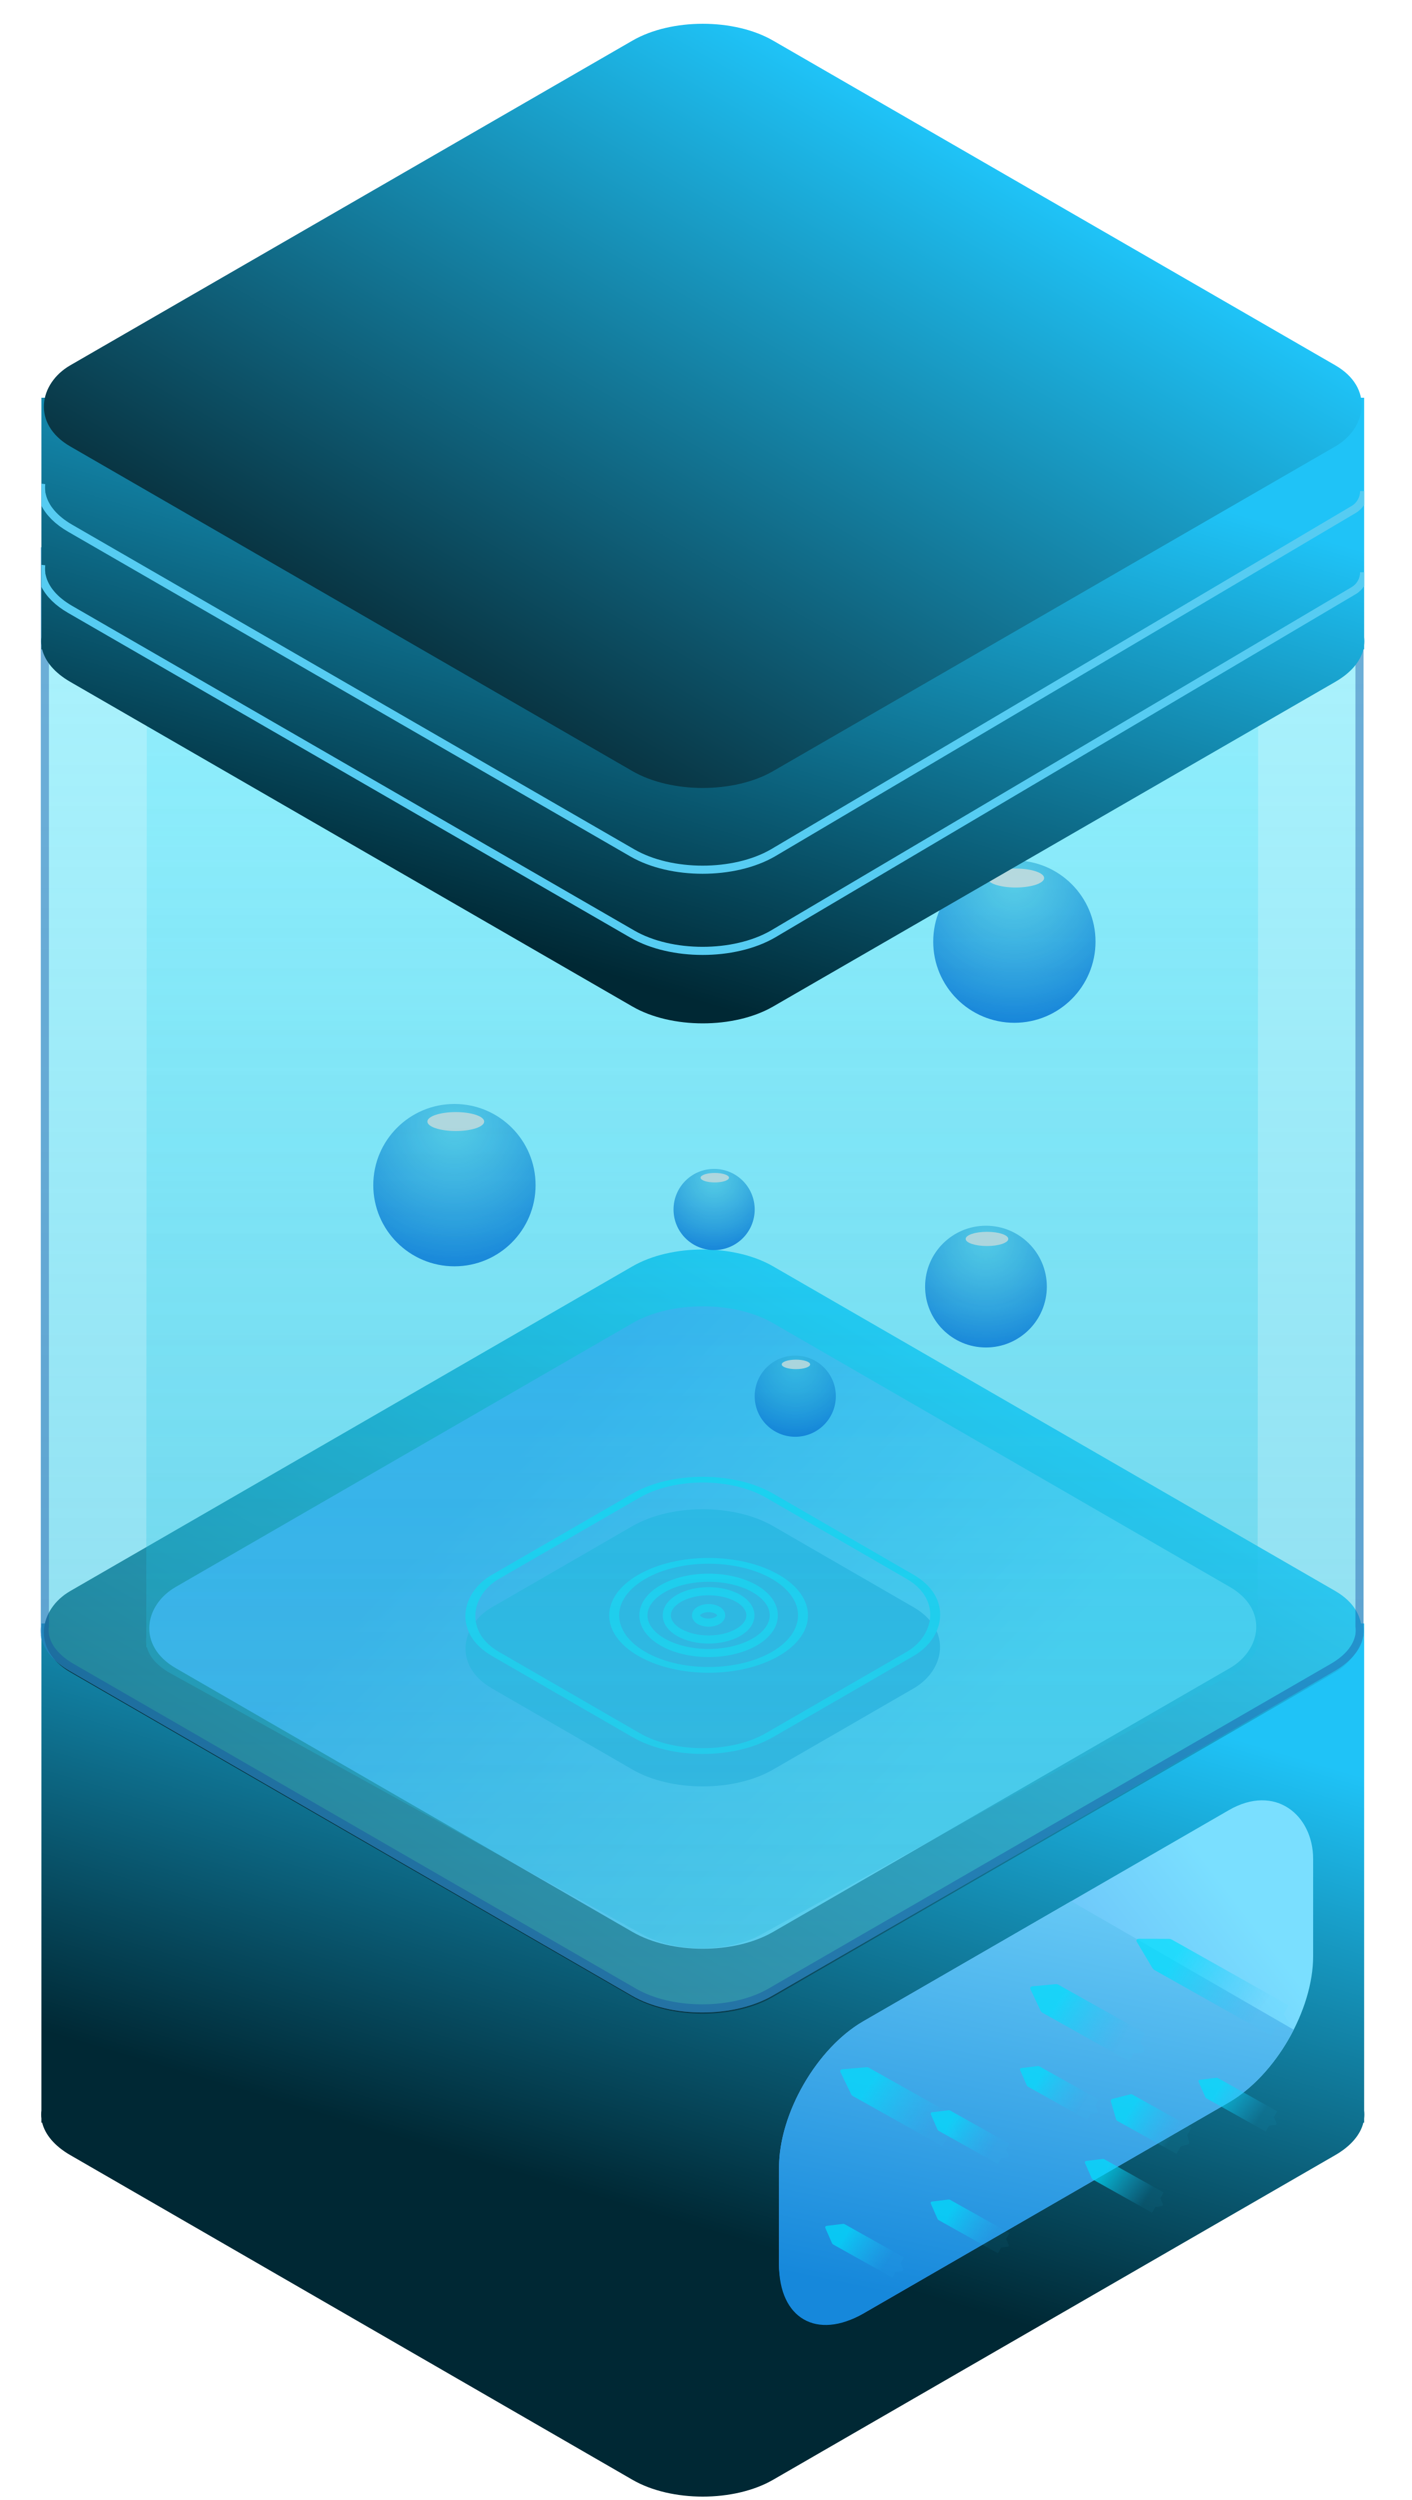 <svg width="174" height="308" viewBox="0 0 174 308" fill="none" xmlns="http://www.w3.org/2000/svg">
<path d="M95.263 185C90.48 182.239 82.725 182.239 77.942 185L51.962 200H5.103L5.103 260C5.063 260.327 5.063 260.656 5.103 260.984L5.103 261.492H5.195C5.556 262.955 6.71 264.366 8.66 265.492L77.942 305.492C82.725 308.253 90.48 308.253 95.263 305.492L164.545 265.492C166.495 264.366 167.65 262.955 168.01 261.492H168.103V260.984C168.142 260.656 168.142 260.328 168.103 260V200H121.244L95.263 185Z" fill="url(#paint0_linear_221_52)"/>
<rect width="100" height="100" rx="10" transform="matrix(0.866 0.5 -0.866 0.5 86.603 151)" fill="url(#paint1_linear_221_52)"/>
<rect width="85" height="85" rx="10" transform="matrix(0.866 0.5 -0.866 0.5 86.603 158)" fill="url(#paint2_linear_221_52)"/>
<rect width="76" height="36" rx="12" transform="matrix(0.866 -0.5 2.20305e-08 1 96 255)" fill="url(#paint3_linear_221_52)"/>
<path fill-rule="evenodd" clip-rule="evenodd" d="M132.004 234.213L159.424 250.044C157.518 253.795 154.643 257.143 151.426 259L106.392 285C100.653 288.314 96 285.627 96 279V267C96 260.373 100.653 252.314 106.392 249L132.004 234.213Z" fill="url(#paint4_linear_221_52)"/>
<g filter="url(#filter0_d_221_52)">
<rect width="40" height="40" rx="10" transform="matrix(0.866 0.5 -0.866 0.5 86.603 179)" fill="#2D9CDB"/>
</g>
<rect x="-2.98023e-08" y="0.5" width="39" height="39" rx="9.5" transform="matrix(0.866 0.5 -0.866 0.5 87.036 179.25)" stroke="#00DFFD"/>
<path d="M88.416 198.368C89.021 198.717 89.021 199.283 88.416 199.632C87.811 199.982 86.83 199.982 86.225 199.632C85.62 199.283 85.62 198.717 86.225 198.368C86.83 198.018 87.811 198.018 88.416 198.368Z" stroke="#00DFFD"/>
<path d="M93.001 195.721C96.138 197.532 96.138 200.468 93.001 202.279C89.864 204.091 84.778 204.091 81.64 202.279C78.503 200.468 78.503 197.532 81.64 195.721C84.778 193.909 89.864 193.909 93.001 195.721Z" stroke="#00DFFD"/>
<path d="M90.963 196.897C92.975 198.058 92.975 199.942 90.963 201.103C88.951 202.264 85.69 202.264 83.678 201.103C81.666 199.942 81.666 198.058 83.678 196.897C85.69 195.736 88.951 195.736 90.963 196.897Z" stroke="#00DFFD"/>
<circle r="9.5" transform="matrix(0.866 -0.5 0.866 0.5 87.32 199)" stroke="#00DFFD"/>
<path d="M95.19 52.421C90.407 49.66 82.652 49.66 77.869 52.421L51.889 67.421H5.029L5.029 200.358C4.99 200.686 4.99 201.014 5.029 201.342L5.029 201.85H5.122C5.482 203.314 6.637 204.724 8.587 205.85L77.869 245.85C82.652 248.612 90.407 248.612 95.19 245.85L164.472 205.85C166.422 204.724 167.576 203.314 167.937 201.85H168.029V201.342C168.069 201.014 168.069 200.686 168.029 200.358V67.421H121.171L95.19 52.421Z" fill="url(#paint5_linear_221_52)" fill-opacity="0.7"/>
<path d="M51.889 67.921H52.022L52.139 67.854L78.119 52.854C80.417 51.528 83.46 50.85 86.529 50.85C89.599 50.85 92.642 51.528 94.94 52.854L120.921 67.854L121.037 67.921H121.171H167.529V200.358V200.388L167.533 200.418C167.568 200.706 167.568 200.994 167.533 201.282L167.529 201.312V201.342V201.412L167.451 201.731C167.134 203.021 166.096 204.335 164.222 205.417L94.94 245.417C92.642 246.744 89.599 247.421 86.529 247.421C83.46 247.421 80.417 246.744 78.119 245.417L8.837 205.417C6.963 204.335 5.925 203.021 5.608 201.731L5.529 201.412V201.342V201.312L5.526 201.282C5.491 200.994 5.491 200.706 5.526 200.418L5.529 200.388V200.358L5.529 67.921H51.889Z" stroke="#154DA2" stroke-opacity="0.41"/>
<circle cx="56" cy="146" r="10" fill="url(#paint6_radial_221_52)"/>
<g filter="url(#filter1_f_221_52)">
<ellipse cx="56.167" cy="138.167" rx="3.5" ry="1.167" fill="#D9D9D9"/>
</g>
<circle cx="98" cy="172" r="5" fill="url(#paint7_radial_221_52)"/>
<g filter="url(#filter2_f_221_52)">
<ellipse cx="98.083" cy="168.083" rx="1.75" ry="0.583" fill="#D9D9D9"/>
</g>
<circle cx="125" cy="116" r="10" fill="url(#paint8_radial_221_52)"/>
<g filter="url(#filter3_f_221_52)">
<ellipse cx="125.167" cy="108.167" rx="3.5" ry="1.167" fill="#D9D9D9"/>
</g>
<circle cx="121.5" cy="158.5" r="7.5" fill="url(#paint9_radial_221_52)"/>
<g filter="url(#filter4_f_221_52)">
<ellipse cx="121.625" cy="152.625" rx="2.625" ry="0.875" fill="#D9D9D9"/>
</g>
<circle cx="88" cy="149" r="5" fill="url(#paint10_radial_221_52)"/>
<g filter="url(#filter5_f_221_52)">
<ellipse cx="88.083" cy="145.083" rx="1.75" ry="0.583" fill="#D9D9D9"/>
</g>
<path d="M93.854 55.428C89.836 53.206 83.32 53.206 79.302 55.428L57.473 67.5H18.103L18.025 201.722C17.992 201.986 17.992 202.25 18.025 202.514L18.025 202.923H18.103C18.405 204.1 19.376 205.236 21.014 206.142L79.224 238.333C83.242 240.555 89.758 240.555 93.776 238.333L151.986 206.142C153.624 205.236 154.595 204.1 154.897 202.923H154.975V202.514C155.008 202.25 155.008 201.986 154.975 201.722L155.053 67.5H115.683L93.854 55.428Z" fill="url(#paint11_linear_221_52)" fill-opacity="0.7"/>
<path d="M158.672 249.717C158.929 249.718 159.031 249.54 158.899 249.319L158.186 248.12L158.8 247.042L144.48 238.987C144.458 238.973 144.434 238.96 144.411 238.948L144.375 238.927L144.374 238.93C144.266 238.879 144.152 238.849 144.047 238.849L140.328 238.841C140.072 238.84 139.97 239.018 140.101 239.239L142.003 242.435C142.057 242.525 142.141 242.608 142.239 242.675L142.238 242.677L142.273 242.697C142.296 242.711 142.319 242.725 142.342 242.737L156.663 250.792L157.277 249.714L158.672 249.717Z" fill="url(#paint12_linear_221_52)" fill-opacity="0.7"/>
<path d="M135.14 260.337C135.28 260.32 135.348 260.202 135.291 260.072L134.983 259.37L135.391 258.653L128.118 254.579C128.106 254.571 128.095 254.565 128.083 254.559L128.064 254.548L128.064 254.55C128.008 254.525 127.948 254.514 127.891 254.521L125.86 254.768C125.72 254.785 125.653 254.904 125.709 255.033L126.531 256.906C126.554 256.959 126.595 257.005 126.644 257.04L126.643 257.042L126.661 257.052C126.672 257.06 126.684 257.066 126.696 257.072L133.97 261.147L134.378 260.43L135.14 260.337Z" fill="url(#paint13_linear_221_52)" fill-opacity="0.7"/>
<path d="M157.14 261.78C157.28 261.763 157.348 261.644 157.291 261.515L156.983 260.813L157.391 260.096L150.118 256.021C150.106 256.014 150.095 256.007 150.083 256.001L150.064 255.991L150.064 255.992C150.008 255.968 149.948 255.957 149.891 255.964L147.86 256.211C147.72 256.228 147.653 256.347 147.709 256.476L148.531 258.349C148.554 258.402 148.595 258.448 148.644 258.483L148.643 258.485L148.661 258.495C148.672 258.502 148.684 258.509 148.696 258.515L155.97 262.589L156.378 261.872L157.14 261.78Z" fill="url(#paint14_linear_221_52)" fill-opacity="0.7"/>
<path d="M143.14 271.78C143.28 271.763 143.348 271.644 143.291 271.515L142.983 270.813L143.391 270.096L136.118 266.021C136.106 266.014 136.095 266.007 136.083 266.001L136.064 265.991L136.064 265.992C136.008 265.968 135.948 265.957 135.891 265.964L133.86 266.211C133.72 266.228 133.653 266.347 133.709 266.476L134.531 268.349C134.554 268.402 134.595 268.448 134.644 268.483L134.643 268.485L134.661 268.495C134.672 268.502 134.684 268.509 134.696 268.515L141.97 272.589L142.378 271.872L143.14 271.78Z" fill="url(#paint15_linear_221_52)" fill-opacity="0.7"/>
<path d="M146.341 264.196C146.494 264.157 146.582 264.002 146.537 263.851L146.297 263.029L146.829 262.096L139.546 258.038C139.535 258.03 139.523 258.024 139.511 258.018L139.493 258.007L139.492 258.009C139.436 257.987 139.372 257.981 139.31 257.997L137.098 258.563C136.945 258.602 136.857 258.757 136.901 258.908L137.541 261.101C137.559 261.162 137.596 261.214 137.644 261.251L137.643 261.253L137.661 261.263C137.672 261.27 137.684 261.277 137.696 261.283L144.979 265.341L145.511 264.408L146.341 264.196Z" fill="url(#paint16_linear_221_52)" fill-opacity="0.7"/>
<path d="M140.804 252.846C141.006 252.827 141.1 252.663 141.013 252.479L140.543 251.483L141.108 250.492L130.451 244.516C130.435 244.506 130.418 244.496 130.4 244.487L130.373 244.472L130.372 244.474C130.292 244.438 130.204 244.42 130.122 244.428L127.196 244.702C126.994 244.721 126.9 244.885 126.987 245.069L128.241 247.726C128.277 247.801 128.337 247.867 128.409 247.918L128.408 247.92L128.434 247.935C128.451 247.946 128.468 247.956 128.485 247.965L139.142 253.94L139.707 252.949L140.804 252.846Z" fill="url(#paint17_linear_221_52)" fill-opacity="0.7"/>
<path d="M124.14 265.78C124.28 265.763 124.348 265.644 124.291 265.515L123.983 264.813L124.391 264.096L117.118 260.021C117.106 260.014 117.095 260.007 117.083 260.001L117.064 259.991L117.064 259.992C117.008 259.968 116.948 259.957 116.891 259.964L114.86 260.211C114.72 260.228 114.653 260.347 114.709 260.476L115.531 262.349C115.554 262.402 115.595 262.448 115.644 262.483L115.643 262.485L115.661 262.495C115.672 262.502 115.684 262.509 115.696 262.515L122.97 266.589L123.378 265.872L124.14 265.78Z" fill="url(#paint18_linear_221_52)" fill-opacity="0.7"/>
<path d="M124.14 276.78C124.28 276.763 124.348 276.644 124.291 276.515L123.983 275.813L124.391 275.096L117.118 271.021C117.106 271.014 117.095 271.007 117.083 271.001L117.064 270.991L117.064 270.992C117.008 270.968 116.948 270.957 116.891 270.964L114.86 271.211C114.72 271.228 114.653 271.347 114.709 271.476L115.531 273.349C115.554 273.402 115.595 273.448 115.644 273.483L115.643 273.485L115.661 273.495C115.672 273.502 115.684 273.509 115.696 273.515L122.97 277.589L123.378 276.872L124.14 276.78Z" fill="url(#paint19_linear_221_52)" fill-opacity="0.7"/>
<path d="M111.14 279.78C111.28 279.763 111.348 279.644 111.291 279.515L110.983 278.813L111.391 278.096L104.118 274.021C104.106 274.014 104.095 274.007 104.083 274.001L104.064 273.991L104.064 273.992C104.008 273.968 103.948 273.957 103.891 273.964L101.86 274.211C101.72 274.228 101.653 274.347 101.709 274.476L102.531 276.349C102.554 276.402 102.595 276.448 102.644 276.483L102.643 276.485L102.661 276.495C102.672 276.502 102.684 276.509 102.696 276.515L109.97 280.589L110.378 279.872L111.14 279.78Z" fill="url(#paint20_linear_221_52)" fill-opacity="0.7"/>
<path d="M117.818 263.305C118.025 263.288 118.119 263.123 118.029 262.936L117.537 261.921L118.107 260.921L107.124 254.76C107.107 254.749 107.089 254.739 107.071 254.73L107.043 254.714L107.042 254.716C106.959 254.679 106.869 254.66 106.785 254.667L103.788 254.918C103.581 254.935 103.486 255.101 103.577 255.287L104.888 257.994C104.925 258.07 104.987 258.138 105.062 258.191L105.061 258.193L105.088 258.208C105.105 258.219 105.123 258.229 105.141 258.238L116.124 264.399L116.694 263.399L117.818 263.305Z" fill="url(#paint21_linear_221_52)" fill-opacity="0.7"/>
<path d="M95.263 34C90.48 31.239 82.725 31.239 77.942 34L51.962 49H5.103L5.103 78.508C5.063 78.836 5.063 79.164 5.103 79.492L5.103 80H5.195C5.556 81.463 6.711 82.874 8.66 84L77.942 124C82.725 126.761 90.48 126.761 95.263 124L164.545 84C166.495 82.874 167.65 81.463 168.01 80H168.103V79.492C168.142 79.164 168.142 78.836 168.103 78.508V49H121.244L95.263 34Z" fill="url(#paint22_linear_221_52)"/>
<path fill-rule="evenodd" clip-rule="evenodd" d="M168.103 60.5H167.603C167.603 61.253 167.205 61.95 166.557 62.333L94.992 104.638L94.99 104.639C92.693 105.965 89.651 106.642 86.582 106.642C83.512 106.642 80.469 105.964 78.172 104.638L8.89 64.638C7.016 63.556 5.978 62.242 5.66 60.952L5.582 60.633V60.563V60.533L5.579 60.503C5.544 60.215 5.544 59.927 5.579 59.639L5.103 59.581L5.103 62.294C5.716 63.501 6.829 64.603 8.39 65.504L77.672 105.504C80.157 106.939 83.383 107.642 86.582 107.642C89.781 107.642 93.007 106.939 95.492 105.504L95.497 105.501L167.066 63.194C167.491 62.942 167.843 62.599 168.103 62.197V60.5Z" fill="#56CCF2"/>
<path fill-rule="evenodd" clip-rule="evenodd" d="M168.103 70.5H167.603C167.603 71.253 167.205 71.95 166.557 72.333L94.992 114.638L94.99 114.639C92.693 115.965 89.651 116.642 86.582 116.642C83.512 116.642 80.469 115.964 78.172 114.638L8.89 74.638C7.016 73.556 5.978 72.242 5.66 70.951L5.582 70.633V70.563V70.533L5.579 70.503C5.544 70.215 5.544 69.927 5.579 69.639L5.103 69.582V72.294C5.716 73.501 6.829 74.603 8.39 75.504L77.672 115.504C80.157 116.939 83.383 117.642 86.582 117.642C89.781 117.642 93.007 116.939 95.492 115.504L95.497 115.501L167.066 73.194C167.491 72.942 167.843 72.599 168.103 72.197V70.5Z" fill="#56CCF2"/>
<rect width="100" height="100" rx="10" transform="matrix(0.866 0.5 -0.866 0.5 86.603 0)" fill="url(#paint23_linear_221_52)"/>
<defs>
<filter id="filter0_d_221_52" x="53.035" y="181.929" width="67.136" height="42.142" filterUnits="userSpaceOnUse" color-interpolation-filters="sRGB">
<feFlood flood-opacity="0" result="BackgroundImageFix"/>
<feColorMatrix in="SourceAlpha" type="matrix" values="0 0 0 0 0 0 0 0 0 0 0 0 0 0 0 0 0 0 127 0" result="hardAlpha"/>
<feOffset dy="4"/>
<feGaussianBlur stdDeviation="2"/>
<feComposite in2="hardAlpha" operator="out"/>
<feColorMatrix type="matrix" values="0 0 0 0 0 0 0 0 0 0 0 0 0 0 0 0 0 0 0.48 0"/>
<feBlend mode="normal" in2="BackgroundImageFix" result="effect1_dropShadow_221_52"/>
<feBlend mode="normal" in="SourceGraphic" in2="effect1_dropShadow_221_52" result="shape"/>
</filter>
<filter id="filter1_f_221_52" x="35.667" y="120" width="41" height="36.333" filterUnits="userSpaceOnUse" color-interpolation-filters="sRGB">
<feFlood flood-opacity="0" result="BackgroundImageFix"/>
<feBlend mode="normal" in="SourceGraphic" in2="BackgroundImageFix" result="shape"/>
<feGaussianBlur stdDeviation="8.5" result="effect1_foregroundBlur_221_52"/>
</filter>
<filter id="filter2_f_221_52" x="79.333" y="150.5" width="37.5" height="35.167" filterUnits="userSpaceOnUse" color-interpolation-filters="sRGB">
<feFlood flood-opacity="0" result="BackgroundImageFix"/>
<feBlend mode="normal" in="SourceGraphic" in2="BackgroundImageFix" result="shape"/>
<feGaussianBlur stdDeviation="8.5" result="effect1_foregroundBlur_221_52"/>
</filter>
<filter id="filter3_f_221_52" x="104.667" y="90" width="41" height="36.333" filterUnits="userSpaceOnUse" color-interpolation-filters="sRGB">
<feFlood flood-opacity="0" result="BackgroundImageFix"/>
<feBlend mode="normal" in="SourceGraphic" in2="BackgroundImageFix" result="shape"/>
<feGaussianBlur stdDeviation="8.5" result="effect1_foregroundBlur_221_52"/>
</filter>
<filter id="filter4_f_221_52" x="102" y="134.75" width="39.25" height="35.75" filterUnits="userSpaceOnUse" color-interpolation-filters="sRGB">
<feFlood flood-opacity="0" result="BackgroundImageFix"/>
<feBlend mode="normal" in="SourceGraphic" in2="BackgroundImageFix" result="shape"/>
<feGaussianBlur stdDeviation="8.5" result="effect1_foregroundBlur_221_52"/>
</filter>
<filter id="filter5_f_221_52" x="69.333" y="127.5" width="37.5" height="35.167" filterUnits="userSpaceOnUse" color-interpolation-filters="sRGB">
<feFlood flood-opacity="0" result="BackgroundImageFix"/>
<feBlend mode="normal" in="SourceGraphic" in2="BackgroundImageFix" result="shape"/>
<feGaussianBlur stdDeviation="8.5" result="effect1_foregroundBlur_221_52"/>
</filter>
<linearGradient id="paint0_linear_221_52" x1="86.603" y1="194.5" x2="64.603" y2="268" gradientUnits="userSpaceOnUse">
<stop stop-color="#1FC3F7"/>
<stop offset="1" stop-color="#002834"/>
</linearGradient>
<linearGradient id="paint1_linear_221_52" x1="50" y1="0" x2="50" y2="137.5" gradientUnits="userSpaceOnUse">
<stop stop-color="#1FC3F7"/>
<stop offset="1"/>
</linearGradient>
<linearGradient id="paint2_linear_221_52" x1="75.771" y1="37.626" x2="13.807" y2="55.715" gradientUnits="userSpaceOnUse">
<stop stop-color="#7ADFFF"/>
<stop offset="1" stop-color="#508EEC"/>
</linearGradient>
<linearGradient id="paint3_linear_221_52" x1="67.749" y1="15.936" x2="24.175" y2="42.791" gradientUnits="userSpaceOnUse">
<stop stop-color="#7ADFFF"/>
<stop offset="1" stop-color="#508EEC"/>
</linearGradient>
<linearGradient id="paint4_linear_221_52" x1="155.35" y1="218.563" x2="140.768" y2="289.118" gradientUnits="userSpaceOnUse">
<stop stop-color="#84E1FF"/>
<stop offset="1" stop-color="#1688DB"/>
</linearGradient>
<linearGradient id="paint5_linear_221_52" x1="87" y1="31.35" x2="87" y2="299.85" gradientUnits="userSpaceOnUse">
<stop stop-color="#00DFFD" stop-opacity="0.4"/>
<stop offset="1" stop-color="#59BBDA"/>
</linearGradient>
<radialGradient id="paint6_radial_221_52" cx="0" cy="0" r="1" gradientUnits="userSpaceOnUse" gradientTransform="translate(56 138.667) rotate(90) scale(21.833)">
<stop stop-color="#38AFD3" stop-opacity="0.55"/>
<stop offset="1" stop-color="#0053CF"/>
</radialGradient>
<radialGradient id="paint7_radial_221_52" cx="0" cy="0" r="1" gradientUnits="userSpaceOnUse" gradientTransform="translate(98 168.333) rotate(90) scale(10.917)">
<stop stop-color="#38AFD3" stop-opacity="0.55"/>
<stop offset="1" stop-color="#0053CF"/>
</radialGradient>
<radialGradient id="paint8_radial_221_52" cx="0" cy="0" r="1" gradientUnits="userSpaceOnUse" gradientTransform="translate(125 108.667) rotate(90) scale(21.833)">
<stop stop-color="#38AFD3" stop-opacity="0.55"/>
<stop offset="1" stop-color="#0053CF"/>
</radialGradient>
<radialGradient id="paint9_radial_221_52" cx="0" cy="0" r="1" gradientUnits="userSpaceOnUse" gradientTransform="translate(121.5 153) rotate(90) scale(16.375)">
<stop stop-color="#38AFD3" stop-opacity="0.55"/>
<stop offset="1" stop-color="#0053CF"/>
</radialGradient>
<radialGradient id="paint10_radial_221_52" cx="0" cy="0" r="1" gradientUnits="userSpaceOnUse" gradientTransform="translate(88 145.333) rotate(90) scale(10.917)">
<stop stop-color="#38AFD3" stop-opacity="0.55"/>
<stop offset="1" stop-color="#0053CF"/>
</radialGradient>
<linearGradient id="paint11_linear_221_52" x1="86.895" y1="65.709" x2="86.895" y2="281.791" gradientUnits="userSpaceOnUse">
<stop stop-color="#00E0FF" stop-opacity="0.18"/>
<stop offset="1" stop-color="#38AFD3" stop-opacity="0.55"/>
</linearGradient>
<linearGradient id="paint12_linear_221_52" x1="155.281" y1="247.643" x2="145.004" y2="240.785" gradientUnits="userSpaceOnUse">
<stop stop-color="#1FC3F7" stop-opacity="0.07"/>
<stop offset="1" stop-color="#00DFFD"/>
</linearGradient>
<linearGradient id="paint13_linear_221_52" x1="133.429" y1="259.268" x2="128.151" y2="255.872" gradientUnits="userSpaceOnUse">
<stop stop-color="#1FC3F7" stop-opacity="0.07"/>
<stop offset="1" stop-color="#00DFFD"/>
</linearGradient>
<linearGradient id="paint14_linear_221_52" x1="155.429" y1="260.71" x2="150.151" y2="257.314" gradientUnits="userSpaceOnUse">
<stop stop-color="#1FC3F7" stop-opacity="0.07"/>
<stop offset="1" stop-color="#00DFFD"/>
</linearGradient>
<linearGradient id="paint15_linear_221_52" x1="141.429" y1="270.71" x2="136.151" y2="267.314" gradientUnits="userSpaceOnUse">
<stop stop-color="#1FC3F7" stop-opacity="0.07"/>
<stop offset="1" stop-color="#00DFFD"/>
</linearGradient>
<linearGradient id="paint16_linear_221_52" x1="144.642" y1="263.105" x2="139.319" y2="259.772" gradientUnits="userSpaceOnUse">
<stop stop-color="#1FC3F7" stop-opacity="0.07"/>
<stop offset="1" stop-color="#00DFFD"/>
</linearGradient>
<linearGradient id="paint17_linear_221_52" x1="138.293" y1="251.284" x2="130.577" y2="246.284" gradientUnits="userSpaceOnUse">
<stop stop-color="#1FC3F7" stop-opacity="0.07"/>
<stop offset="1" stop-color="#00DFFD"/>
</linearGradient>
<linearGradient id="paint18_linear_221_52" x1="122.429" y1="264.71" x2="117.151" y2="261.314" gradientUnits="userSpaceOnUse">
<stop stop-color="#1FC3F7" stop-opacity="0.07"/>
<stop offset="1" stop-color="#00DFFD"/>
</linearGradient>
<linearGradient id="paint19_linear_221_52" x1="122.429" y1="275.71" x2="117.151" y2="272.314" gradientUnits="userSpaceOnUse">
<stop stop-color="#1FC3F7" stop-opacity="0.07"/>
<stop offset="1" stop-color="#00DFFD"/>
</linearGradient>
<linearGradient id="paint20_linear_221_52" x1="109.429" y1="278.71" x2="104.151" y2="275.314" gradientUnits="userSpaceOnUse">
<stop stop-color="#1FC3F7" stop-opacity="0.07"/>
<stop offset="1" stop-color="#00DFFD"/>
</linearGradient>
<linearGradient id="paint21_linear_221_52" x1="115.229" y1="261.698" x2="107.282" y2="256.534" gradientUnits="userSpaceOnUse">
<stop stop-color="#1FC3F7" stop-opacity="0.07"/>
<stop offset="1" stop-color="#00DFFD"/>
</linearGradient>
<linearGradient id="paint22_linear_221_52" x1="86.603" y1="43.5" x2="64.603" y2="117" gradientUnits="userSpaceOnUse">
<stop stop-color="#1FC3F7"/>
<stop offset="1" stop-color="#002834"/>
</linearGradient>
<linearGradient id="paint23_linear_221_52" x1="50" y1="0" x2="50" y2="137.5" gradientUnits="userSpaceOnUse">
<stop stop-color="#1FC3F7"/>
<stop offset="1"/>
</linearGradient>
</defs>
</svg>

